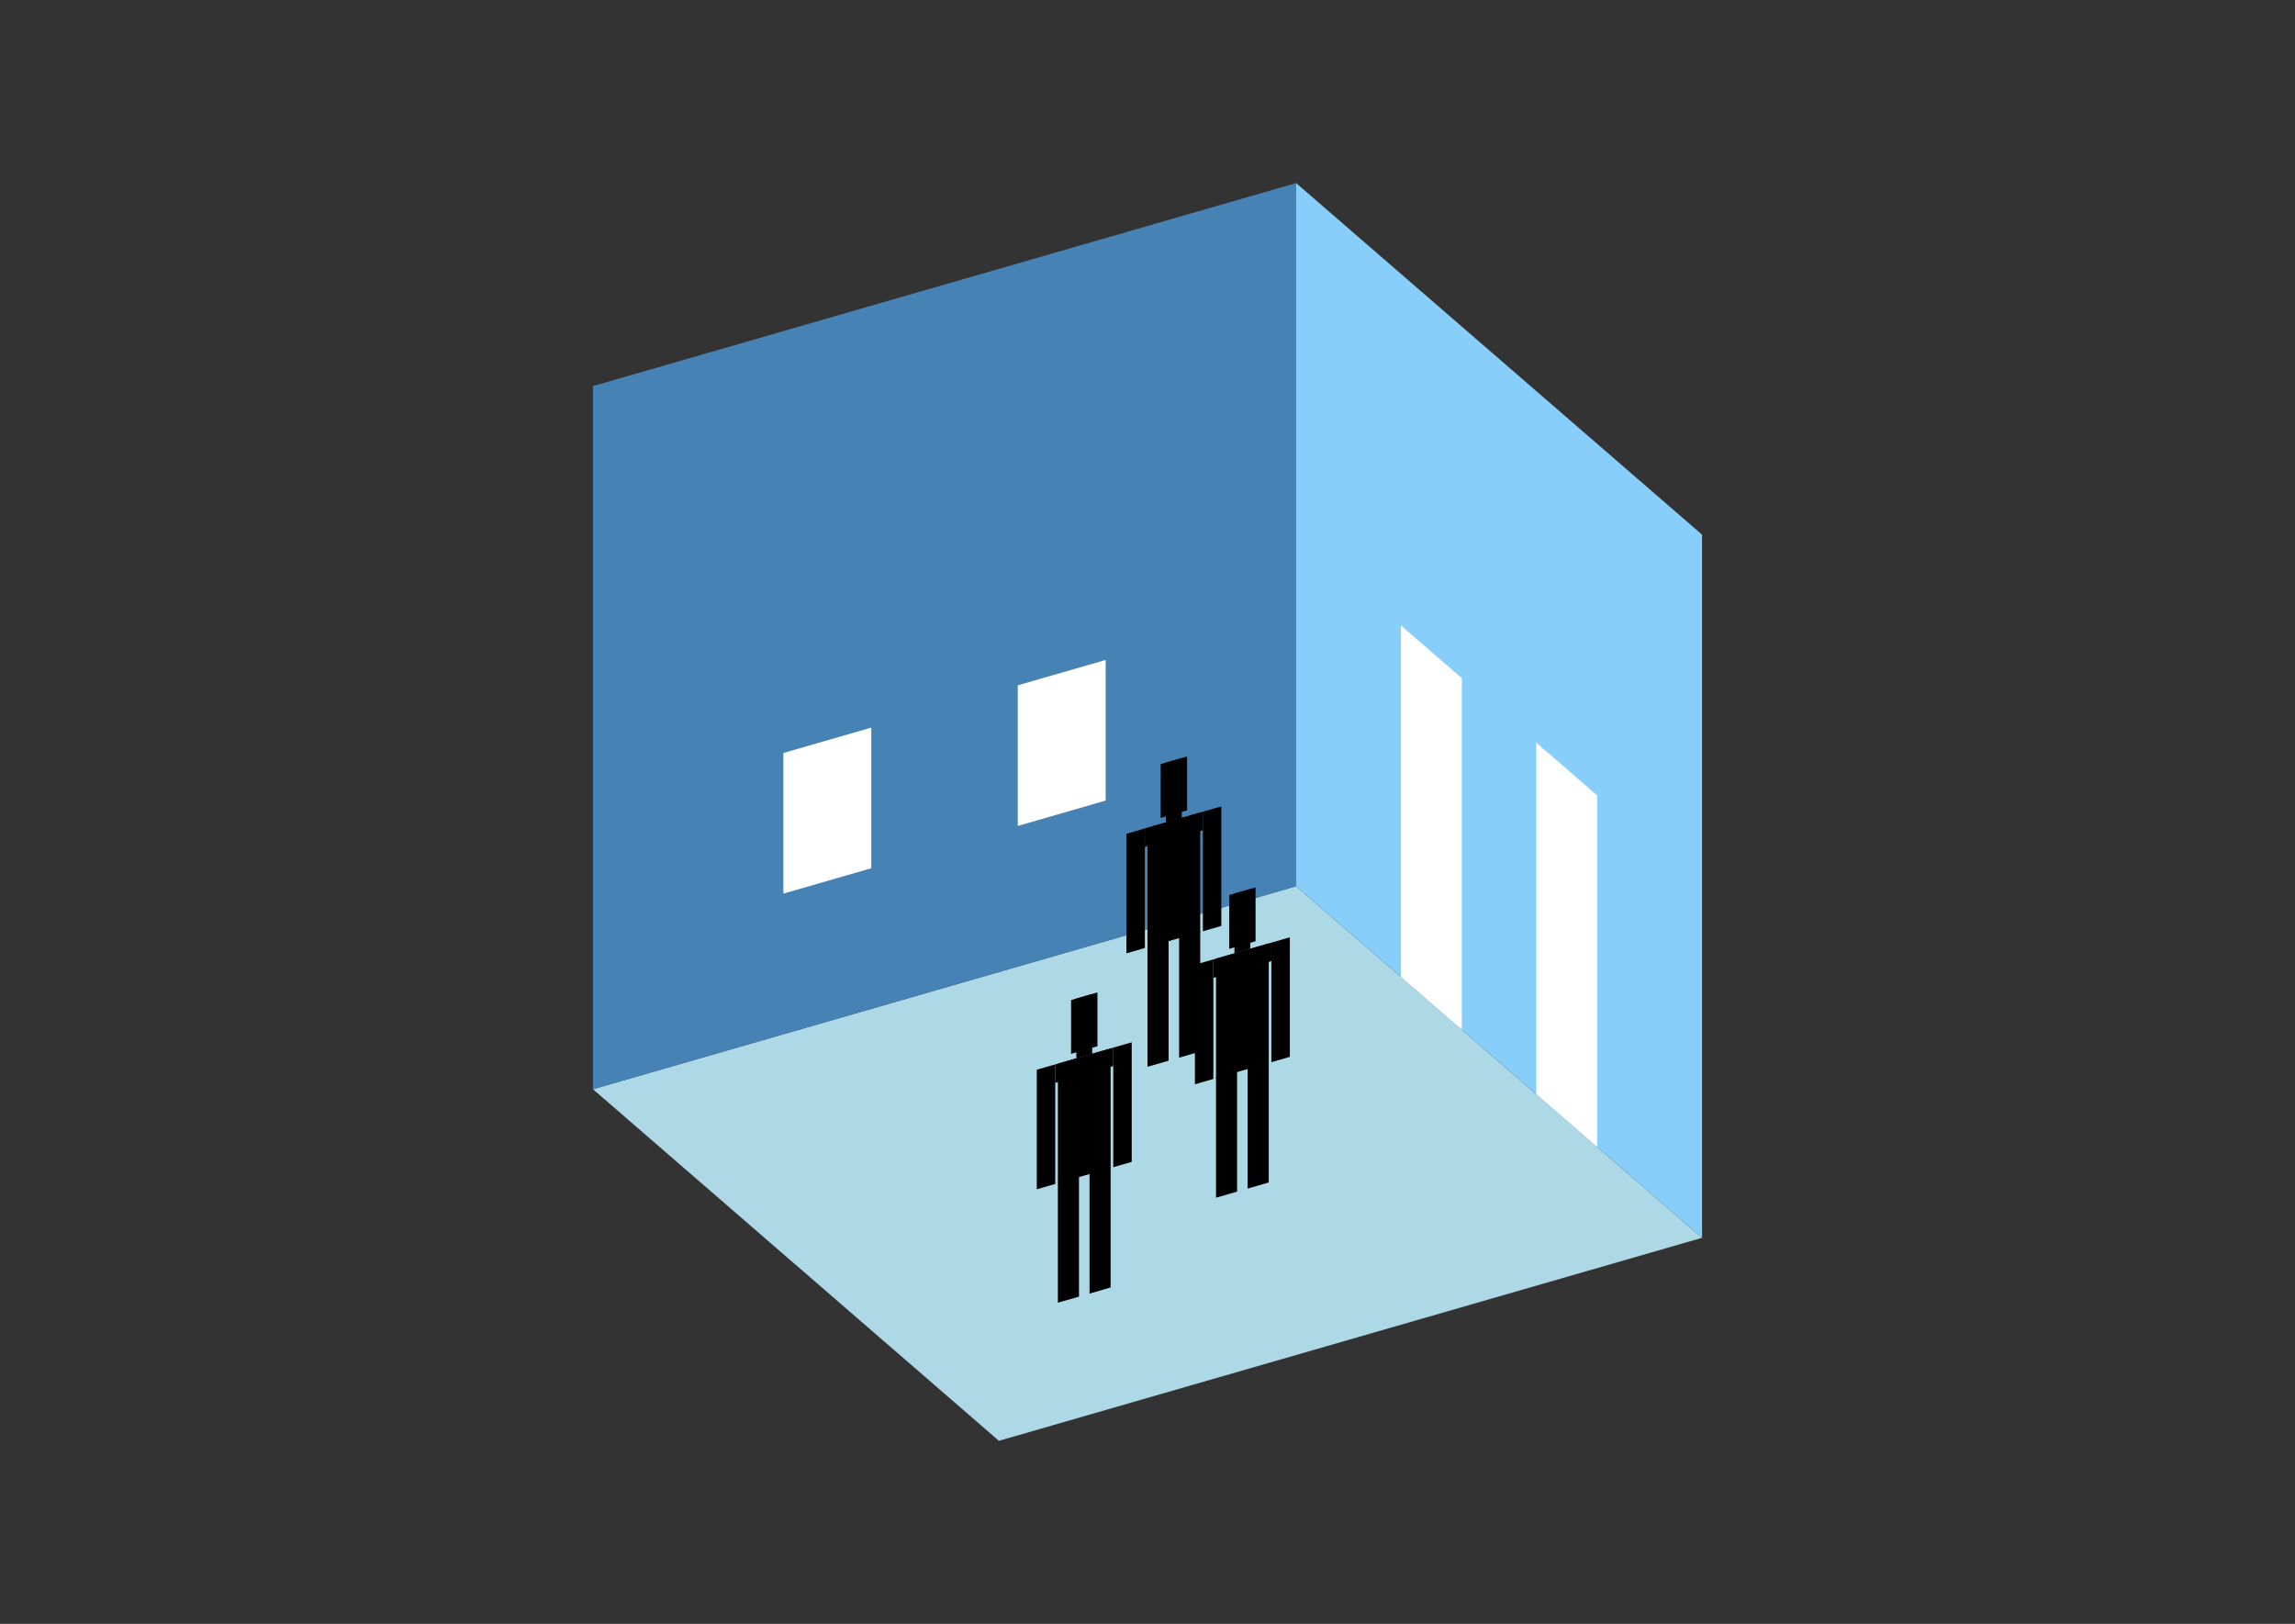 <?xml version="1.0" encoding="UTF-8"?>
<svg
  xmlns="http://www.w3.org/2000/svg"
  width="848"
  height="600"
  style="background-color:white"
>
  <rect width="100%" height="100%" fill="#333333" stroke="none"/>
  <polygon fill="lightblue" points="369.096,532.356 219.096,402.452 478.904,327.452 628.904,457.356" />
  <polygon fill="steelblue" points="219.096,402.452 219.096,142.644 478.904,67.644 478.904,327.452" />
  <polygon fill="lightskyblue" points="628.904,457.356 628.904,197.548 478.904,67.644 478.904,327.452" />
  <polygon fill="white" points="540.154,380.496 540.154,250.592 517.654,231.107 517.654,361.01" />
  <polygon fill="white" points="590.154,423.797 590.154,293.893 567.654,274.408 567.654,404.312" />
  <polygon fill="white" points="289.461,330.178 289.461,278.216 321.937,268.841 321.937,320.803" />
  <polygon fill="white" points="376.063,305.178 376.063,253.216 408.539,243.841 408.539,295.803" />
  <polygon fill="hsl(324.0,50.0%,68.652%)" points="423.996,394.159 423.996,349.55 431.79,347.3 431.79,391.909" />
  <polygon fill="hsl(324.0,50.0%,68.652%)" points="443.481,388.534 443.481,343.925 435.687,346.175 435.687,390.784" />
  <polygon fill="hsl(324.0,50.0%,68.652%)" points="416.201,352.242 416.201,308.075 423.021,306.106 423.021,350.273" />
  <polygon fill="hsl(324.0,50.0%,68.652%)" points="444.455,344.086 444.455,299.919 451.275,297.95 451.275,342.117" />
  <polygon fill="hsl(324.0,50.0%,68.652%)" points="423.021,312.926 423.021,306.106 444.455,299.919 444.455,306.739" />
  <polygon fill="hsl(324.0,50.0%,68.652%)" points="423.996,349.992 423.996,305.825 443.481,300.2 443.481,344.367" />
  <polygon fill="hsl(324.0,50.0%,68.652%)" points="428.867,302.21 428.867,282.335 438.61,279.522 438.61,299.398" />
  <polygon fill="hsl(324.0,50.0%,68.652%)" points="430.815,303.856 430.815,281.772 436.661,280.085 436.661,302.169" />
  <polygon fill="hsl(324.0,50.0%,52.578%)" points="449.315,442.533 449.315,397.924 457.109,395.674 457.109,440.283" />
  <polygon fill="hsl(324.0,50.0%,52.578%)" points="468.801,436.908 468.801,392.299 461.006,394.549 461.006,439.158" />
  <polygon fill="hsl(324.0,50.0%,52.578%)" points="441.521,400.616 441.521,356.448 448.341,354.48 448.341,398.647" />
  <polygon fill="hsl(324.0,50.0%,52.578%)" points="469.775,392.459 469.775,348.292 476.595,346.323 476.595,390.491" />
  <polygon fill="hsl(324.0,50.0%,52.578%)" points="448.341,361.3 448.341,354.48 469.775,348.292 469.775,355.112" />
  <polygon fill="hsl(324.0,50.0%,52.578%)" points="449.315,398.366 449.315,354.198 468.801,348.573 468.801,392.741" />
  <polygon fill="hsl(324.0,50.0%,52.578%)" points="454.186,350.584 454.186,330.709 463.929,327.896 463.929,347.771" />
  <polygon fill="hsl(324.0,50.0%,52.578%)" points="456.135,352.23 456.135,330.146 461.981,328.459 461.981,350.542" />
  <polygon fill="hsl(324.0,50.0%,46.247%)" points="390.888,481.332 390.888,436.723 398.683,434.473 398.683,479.082" />
  <polygon fill="hsl(324.0,50.0%,46.247%)" points="410.374,475.707 410.374,431.098 402.58,433.348 402.58,477.957" />
  <polygon fill="hsl(324.0,50.0%,46.247%)" points="383.094,439.415 383.094,395.248 389.914,393.279 389.914,437.446" />
  <polygon fill="hsl(324.0,50.0%,46.247%)" points="411.348,431.259 411.348,387.091 418.168,385.123 418.168,429.29" />
  <polygon fill="hsl(324.0,50.0%,46.247%)" points="389.914,400.099 389.914,393.279 411.348,387.091 411.348,393.911" />
  <polygon fill="hsl(324.0,50.0%,46.247%)" points="390.888,437.165 390.888,392.998 410.374,387.373 410.374,431.54" />
  <polygon fill="hsl(324.0,50.0%,46.247%)" points="395.76,389.383 395.76,369.508 405.503,366.695 405.503,386.571" />
  <polygon fill="hsl(324.0,50.0%,46.247%)" points="397.708,391.029 397.708,368.945 403.554,367.258 403.554,389.341" />
</svg>
